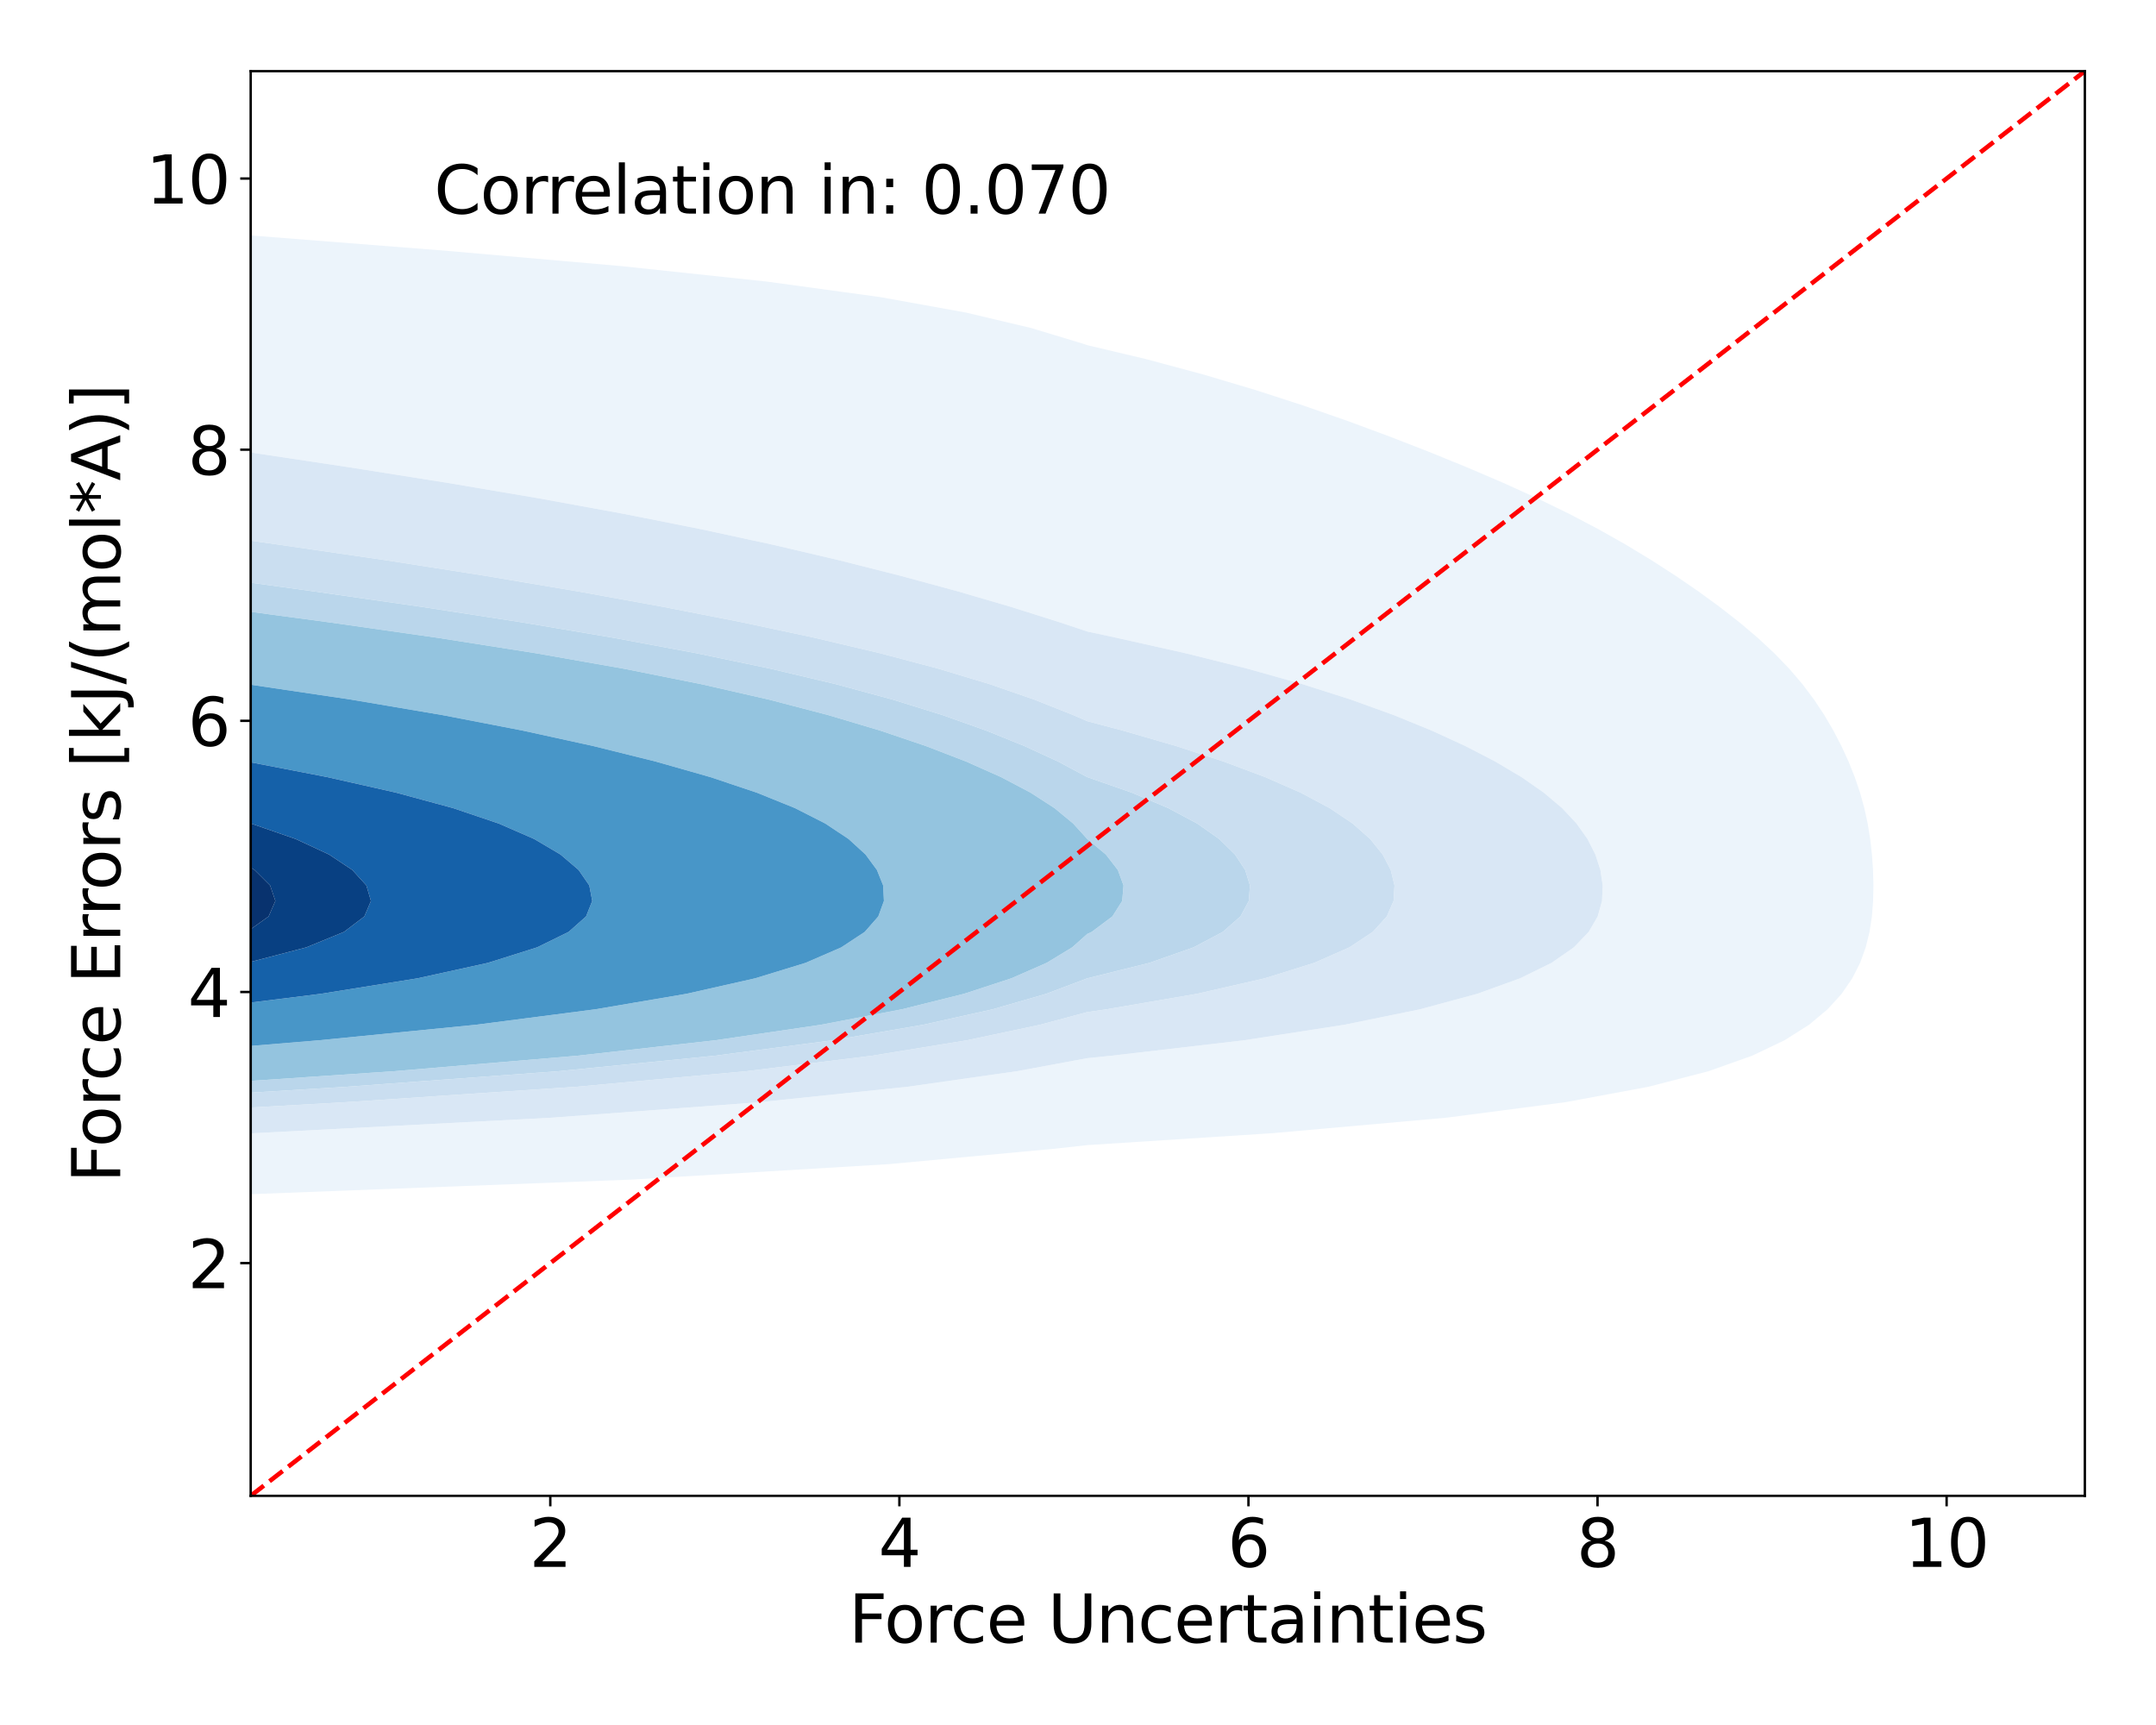 <?xml version="1.0" encoding="utf-8" standalone="no"?>
<!DOCTYPE svg PUBLIC "-//W3C//DTD SVG 1.1//EN"
  "http://www.w3.org/Graphics/SVG/1.1/DTD/svg11.dtd">
<svg xmlns:xlink="http://www.w3.org/1999/xlink" width="720pt" height="576pt" viewBox="0 0 720 576" xmlns="http://www.w3.org/2000/svg" version="1.1">
 <defs>
  <style type="text/css">*{stroke-linejoin: round; stroke-linecap: butt}</style>
 </defs>
 <g id="figure_1">
  <g id="patch_1">
   <path d="M 0 576 
L 720 576 
L 720 0 
L 0 0 
z
" style="fill: #ffffff"/>
  </g>
  <g id="axes_1">
   <g id="patch_2">
    <path d="M 83.72 499.48 
L 696.24 499.48 
L 696.24 23.76 
L 83.72 23.76 
z
" style="fill: #ffffff"/>
   </g>
   <g id="QuadContourSet_1">
    <path d="M 82.478 398.806 
L 210.702 393.892 
L 296.832 388.722 
L 352.412 383.552 
L 363.08 382.369 
L 424.994 378.382 
L 483.063 373.212 
L 522.751 368.042 
L 550.566 362.872 
L 570.508 357.702 
L 585.095 352.531 
L 595.944 347.361 
L 604.115 342.191 
L 610.313 337.021 
L 615.018 331.851 
L 618.563 326.681 
L 621.184 321.511 
L 623.061 316.341 
L 624.335 311.171 
L 625.125 306.001 
L 625.532 300.831 
L 625.638 295.661 
L 625.499 290.491 
L 625.139 285.321 
L 624.552 280.151 
L 623.712 274.981 
L 622.587 269.811 
L 621.153 264.641 
L 619.4 259.471 
L 617.331 254.301 
L 614.956 249.131 
L 612.269 243.96 
L 609.24 238.79 
L 605.817 233.62 
L 601.928 228.45 
L 597.511 223.28 
L 592.523 218.11 
L 586.958 212.94 
L 580.841 207.77 
L 574.215 202.6 
L 567.12 197.43 
L 559.574 192.26 
L 551.563 187.09 
L 543.028 181.92 
L 533.884 176.75 
L 524.033 171.58 
L 513.414 166.41 
L 502.032 161.24 
L 489.954 156.07 
L 477.266 150.9 
L 463.984 145.73 
L 450.016 140.56 
L 435.172 135.39 
L 419.217 130.219 
L 401.858 125.049 
L 382.615 119.879 
L 363.08 115.254 
L 361.476 114.709 
L 344.374 109.539 
L 322.582 104.369 
L 293.927 99.199 
L 256.123 94.029 
L 207.525 88.859 
L 148.423 83.689 
L 82.478 78.519 
L 31.704 83.689 
L -14.257 88.859 
L -53.059 94.029 
L -84.406 99.199 
L -109.162 104.369 
L -128.622 109.539 
L -144.107 114.709 
L -156.77 119.879 
L -167.517 125.049 
L -176.996 130.219 
L -185.634 135.39 
L -193.698 140.56 
L -198.124 143.455 
L -207.143 145.73 
L -227.609 150.9 
L -247.247 156.07 
L -265.993 161.24 
L -283.7 166.41 
L -300.239 171.58 
L -315.567 176.75 
L -329.732 181.92 
L -342.839 187.09 
L -355.004 192.26 
L -366.317 197.43 
L -376.833 202.6 
L -386.575 207.77 
L -395.536 212.94 
L -403.695 218.11 
L -411.033 223.28 
L -417.555 228.45 
L -423.303 233.62 
L -428.352 238.79 
L -432.799 243.96 
L -436.736 249.131 
L -440.231 254.301 
L -443.319 259.471 
L -446.013 264.641 
L -448.31 269.811 
L -450.217 274.981 
L -451.751 280.151 
L -452.949 285.321 
L -453.85 290.491 
L -454.483 295.661 
L -454.854 300.831 
L -454.932 306.001 
L -454.65 311.171 
L -453.915 316.341 
L -452.608 321.511 
L -450.591 326.681 
L -447.696 331.851 
L -443.712 337.021 
L -438.353 342.191 
L -431.218 347.361 
L -421.725 352.531 
L -409.012 357.702 
L -391.777 362.872 
L -368.019 368.042 
L -334.601 373.212 
L -286.502 378.382 
L -215.494 383.552 
L -198.124 384.644 
L -150.357 388.722 
L -58.626 393.892 
z
M 79.794 378.382 
L -24.374 373.212 
L -95.216 368.042 
L -144.501 362.872 
L -179.47 357.702 
L -198.124 354.07 
L -211.955 352.531 
L -251.381 347.361 
L -281.081 342.191 
L -303.457 337.021 
L -320.163 331.851 
L -332.373 326.681 
L -340.956 321.511 
L -346.592 316.341 
L -349.849 311.171 
L -351.208 306.001 
L -351.064 300.831 
L -349.696 295.661 
L -347.238 290.491 
L -343.68 285.321 
L -338.9 280.151 
L -332.731 274.981 
L -325.024 269.811 
L -315.691 264.641 
L -304.712 259.471 
L -292.09 254.301 
L -277.791 249.131 
L -261.668 243.96 
L -243.445 238.79 
L -222.742 233.62 
L -199.161 228.45 
L -198.124 228.232 
L -188.283 223.28 
L -176.873 218.11 
L -164.291 212.94 
L -150.575 207.77 
L -135.775 202.6 
L -119.925 197.43 
L -103.021 192.26 
L -85.002 187.09 
L -65.742 181.92 
L -45.067 176.75 
L -22.798 171.58 
L 1.173 166.41 
L 26.82 161.24 
L 53.985 156.07 
L 82.478 150.9 
L 116.887 156.07 
L 149.485 161.24 
L 180.026 166.41 
L 208.315 171.58 
L 234.332 176.75 
L 258.237 181.92 
L 280.285 187.09 
L 300.73 192.26 
L 319.756 197.43 
L 337.452 202.6 
L 353.814 207.77 
L 363.08 210.86 
L 372.762 212.94 
L 395.859 218.11 
L 416.591 223.28 
L 434.981 228.45 
L 451.194 233.62 
L 465.488 238.79 
L 478.149 243.96 
L 489.403 249.131 
L 499.374 254.301 
L 508.087 259.471 
L 515.515 264.641 
L 521.638 269.811 
L 526.486 274.981 
L 530.155 280.151 
L 532.773 285.321 
L 534.452 290.491 
L 535.224 295.661 
L 534.999 300.831 
L 533.555 306.001 
L 530.558 311.171 
L 525.585 316.341 
L 518.137 321.511 
L 507.623 326.681 
L 493.302 331.851 
L 474.189 337.021 
L 448.915 342.191 
L 415.507 347.361 
L 371.056 352.531 
L 363.08 353.343 
L 339.551 357.702 
L 303.216 362.872 
L 253.63 368.042 
L 184.345 373.212 
L 85.009 378.382 
L 82.478 378.502 
z
" clip-path="url(#p0cbed01183)" style="fill: #ecf4fb"/>
    <path d="M 82.478 378.502 
L 85.009 378.382 
L 184.345 373.212 
L 253.63 368.042 
L 303.216 362.872 
L 339.551 357.702 
L 363.08 353.343 
L 371.056 352.531 
L 415.507 347.361 
L 448.915 342.191 
L 474.189 337.021 
L 493.302 331.851 
L 507.623 326.681 
L 518.137 321.511 
L 525.585 316.341 
L 530.558 311.171 
L 533.555 306.001 
L 534.999 300.831 
L 535.224 295.661 
L 534.452 290.491 
L 532.773 285.321 
L 530.155 280.151 
L 526.486 274.981 
L 521.638 269.811 
L 515.515 264.641 
L 508.087 259.471 
L 499.374 254.301 
L 489.403 249.131 
L 478.149 243.96 
L 465.488 238.79 
L 451.194 233.62 
L 434.981 228.45 
L 416.591 223.28 
L 395.859 218.11 
L 372.762 212.94 
L 363.08 210.86 
L 353.814 207.77 
L 337.452 202.6 
L 319.756 197.43 
L 300.73 192.26 
L 280.285 187.09 
L 258.237 181.92 
L 234.332 176.75 
L 208.315 171.58 
L 180.026 166.41 
L 149.485 161.24 
L 116.887 156.07 
L 82.478 150.9 
L 53.985 156.07 
L 26.82 161.24 
L 1.173 166.41 
L -22.798 171.58 
L -45.067 176.75 
L -65.742 181.92 
L -85.002 187.09 
L -103.021 192.26 
L -119.925 197.43 
L -135.775 202.6 
L -150.575 207.77 
L -164.291 212.94 
L -176.873 218.11 
L -188.283 223.28 
L -198.124 228.232 
L -199.161 228.45 
L -222.742 233.62 
L -243.445 238.79 
L -261.668 243.96 
L -277.791 249.131 
L -292.09 254.301 
L -304.712 259.471 
L -315.691 264.641 
L -325.024 269.811 
L -332.731 274.981 
L -338.9 280.151 
L -343.68 285.321 
L -347.238 290.491 
L -349.696 295.661 
L -351.064 300.831 
L -351.208 306.001 
L -349.849 311.171 
L -346.592 316.341 
L -340.956 321.511 
L -332.373 326.681 
L -320.163 331.851 
L -303.457 337.021 
L -281.081 342.191 
L -251.381 347.361 
L -211.955 352.531 
L -198.124 354.07 
L -179.47 357.702 
L -144.501 362.872 
L -95.216 368.042 
L -24.374 373.212 
L 79.794 378.382 
z
M 48.388 368.042 
L -30.838 362.872 
L -87.32 357.702 
L -128.282 352.531 
L -158.358 347.361 
L -180.581 342.191 
L -196.974 337.021 
L -198.124 336.57 
L -222.092 331.851 
L -241.465 326.681 
L -255.097 321.511 
L -264.063 316.341 
L -269.258 311.171 
L -271.446 306.001 
L -271.251 300.831 
L -269.115 295.661 
L -265.255 290.491 
L -259.654 285.321 
L -252.12 280.151 
L -242.387 274.981 
L -230.218 269.811 
L -215.475 264.641 
L -198.124 259.471 
L -198.124 259.471 
L -190.231 254.301 
L -181.379 249.131 
L -171.495 243.96 
L -160.433 238.79 
L -147.988 233.62 
L -133.944 228.45 
L -118.123 223.28 
L -100.426 218.11 
L -80.846 212.94 
L -59.449 207.77 
L -36.326 202.6 
L -11.545 197.43 
L 14.896 192.26 
L 43.093 187.09 
L 73.251 181.92 
L 82.478 180.361 
L 93.419 181.92 
L 128.995 187.09 
L 161.993 192.26 
L 192.701 197.43 
L 221.271 202.6 
L 247.719 207.77 
L 271.96 212.94 
L 293.875 218.11 
L 313.383 223.28 
L 330.519 228.45 
L 345.452 233.62 
L 358.455 238.79 
L 363.08 240.8 
L 375.013 243.96 
L 392.854 249.131 
L 408.666 254.301 
L 422.49 259.471 
L 434.281 264.641 
L 444.009 269.811 
L 451.721 274.981 
L 457.565 280.151 
L 461.745 285.321 
L 464.438 290.491 
L 465.696 295.661 
L 465.38 300.831 
L 463.14 306.001 
L 458.445 311.171 
L 450.627 316.341 
L 438.896 321.511 
L 422.313 326.681 
L 399.704 331.851 
L 369.512 337.021 
L 363.08 337.95 
L 347.291 342.191 
L 322.911 347.361 
L 291.12 352.531 
L 249.117 357.702 
L 192.679 362.872 
L 115.313 368.042 
L 82.478 369.891 
z
" clip-path="url(#p0cbed01183)" style="fill: #d9e7f5"/>
    <path d="M 82.478 369.891 
L 115.313 368.042 
L 192.679 362.872 
L 249.117 357.702 
L 291.12 352.531 
L 322.911 347.361 
L 347.291 342.191 
L 363.08 337.95 
L 369.512 337.021 
L 399.704 331.851 
L 422.313 326.681 
L 438.896 321.511 
L 450.627 316.341 
L 458.445 311.171 
L 463.14 306.001 
L 465.38 300.831 
L 465.696 295.661 
L 464.438 290.491 
L 461.745 285.321 
L 457.565 280.151 
L 451.721 274.981 
L 444.009 269.811 
L 434.281 264.641 
L 422.49 259.471 
L 408.666 254.301 
L 392.854 249.131 
L 375.013 243.96 
L 363.08 240.8 
L 358.455 238.79 
L 345.452 233.62 
L 330.519 228.45 
L 313.383 223.28 
L 293.875 218.11 
L 271.96 212.94 
L 247.719 207.77 
L 221.271 202.6 
L 192.701 197.43 
L 161.993 192.26 
L 128.995 187.09 
L 93.419 181.92 
L 82.478 180.361 
L 73.251 181.92 
L 43.093 187.09 
L 14.896 192.26 
L -11.545 197.43 
L -36.326 202.6 
L -59.449 207.77 
L -80.846 212.94 
L -100.426 218.11 
L -118.123 223.28 
L -133.944 228.45 
L -147.988 233.62 
L -160.433 238.79 
L -171.495 243.96 
L -181.379 249.131 
L -190.231 254.301 
L -198.124 259.471 
L -198.124 259.471 
L -215.475 264.641 
L -230.218 269.811 
L -242.387 274.981 
L -252.12 280.151 
L -259.654 285.321 
L -265.255 290.491 
L -269.115 295.661 
L -271.251 300.831 
L -271.446 306.001 
L -269.258 311.171 
L -264.063 316.341 
L -255.097 321.511 
L -241.465 326.681 
L -222.092 331.851 
L -198.124 336.57 
L -196.974 337.021 
L -180.581 342.191 
L -158.358 347.361 
L -128.282 352.531 
L -87.32 357.702 
L -30.838 362.872 
L 48.388 368.042 
z
M 48.08 362.872 
L -23.34 357.702 
L -75.241 352.531 
L -113.455 347.361 
L -141.797 342.191 
L -162.814 337.021 
L -178.246 331.851 
L -189.325 326.681 
L -196.963 321.511 
L -198.124 320.337 
L -206.761 316.341 
L -213.303 311.171 
L -216.066 306.001 
L -215.835 300.831 
L -213.167 295.661 
L -208.333 290.491 
L -201.313 285.321 
L -198.124 283.538 
L -195.561 280.151 
L -190.62 274.981 
L -184.518 269.811 
L -177.204 264.641 
L -168.674 259.471 
L -158.94 254.301 
L -147.991 249.131 
L -135.743 243.96 
L -122.019 238.79 
L -106.566 233.62 
L -89.106 228.45 
L -69.409 223.28 
L -47.347 218.11 
L -22.909 212.94 
L 3.821 207.77 
L 32.722 202.6 
L 63.705 197.43 
L 82.478 194.388 
L 104.486 197.43 
L 140.605 202.6 
L 174.055 207.77 
L 204.743 212.94 
L 232.527 218.11 
L 257.311 223.28 
L 279.13 228.45 
L 298.187 233.62 
L 314.812 238.79 
L 329.371 243.96 
L 342.168 249.131 
L 353.382 254.301 
L 363.068 259.471 
L 363.08 259.478 
L 377.879 264.641 
L 390.109 269.811 
L 399.81 274.981 
L 407.164 280.151 
L 412.429 285.321 
L 415.826 290.491 
L 417.422 295.661 
L 417.042 300.831 
L 414.249 306.001 
L 408.375 311.171 
L 398.582 316.341 
L 383.877 321.511 
L 363.08 326.681 
L 363.08 326.681 
L 349.375 331.851 
L 331.473 337.021 
L 308.249 342.191 
L 278.084 347.361 
L 238.613 352.531 
L 186.327 357.702 
L 115.931 362.872 
L 82.478 364.931 
z
" clip-path="url(#p0cbed01183)" style="fill: #cadef0"/>
    <path d="M 82.478 364.931 
L 115.931 362.872 
L 186.327 357.702 
L 238.613 352.531 
L 278.084 347.361 
L 308.249 342.191 
L 331.473 337.021 
L 349.375 331.851 
L 363.08 326.681 
L 363.08 326.681 
L 383.877 321.511 
L 398.582 316.341 
L 408.375 311.171 
L 414.249 306.001 
L 417.042 300.831 
L 417.422 295.661 
L 415.826 290.491 
L 412.429 285.321 
L 407.164 280.151 
L 399.81 274.981 
L 390.109 269.811 
L 377.879 264.641 
L 363.08 259.478 
L 363.068 259.471 
L 353.382 254.301 
L 342.168 249.131 
L 329.371 243.96 
L 314.812 238.79 
L 298.187 233.62 
L 279.13 228.45 
L 257.311 223.28 
L 232.527 218.11 
L 204.743 212.94 
L 174.055 207.77 
L 140.605 202.6 
L 104.486 197.43 
L 82.478 194.388 
L 63.705 197.43 
L 32.722 202.6 
L 3.821 207.77 
L -22.909 212.94 
L -47.347 218.11 
L -69.409 223.28 
L -89.106 228.45 
L -106.566 233.62 
L -122.019 238.79 
L -135.743 243.96 
L -147.991 249.131 
L -158.94 254.301 
L -168.674 259.471 
L -177.204 264.641 
L -184.518 269.811 
L -190.62 274.981 
L -195.561 280.151 
L -198.124 283.538 
L -201.313 285.321 
L -208.333 290.491 
L -213.167 295.661 
L -215.835 300.831 
L -216.066 306.001 
L -213.303 311.171 
L -206.761 316.341 
L -198.124 320.337 
L -196.963 321.511 
L -189.325 326.681 
L -178.246 331.851 
L -162.814 337.021 
L -141.797 342.191 
L -113.455 347.361 
L -75.241 352.531 
L -23.34 357.702 
L 48.08 362.872 
z
M 32.623 357.702 
L -28.848 352.531 
L -74.18 347.361 
L -107.874 342.191 
L -132.935 337.021 
L -151.414 331.851 
L -164.761 326.681 
L -174.046 321.511 
L -180.103 316.341 
L -183.613 311.171 
L -185.143 306.001 
L -185.143 300.831 
L -183.931 295.661 
L -181.671 290.491 
L -178.383 285.321 
L -173.978 280.151 
L -168.321 274.981 
L -161.293 269.811 
L -152.828 264.641 
L -142.914 259.471 
L -131.57 254.301 
L -118.786 249.131 
L -104.471 243.96 
L -88.42 238.79 
L -70.334 233.62 
L -49.887 228.45 
L -26.801 223.28 
L -0.92 218.11 
L 27.768 212.94 
L 59.163 207.77 
L 82.478 204.125 
L 109.623 207.77 
L 145.95 212.94 
L 178.868 218.11 
L 208.265 223.28 
L 234.181 228.45 
L 256.845 233.62 
L 276.639 238.79 
L 293.99 243.96 
L 309.261 249.131 
L 322.669 254.301 
L 334.288 259.471 
L 344.107 264.641 
L 352.119 269.811 
L 358.393 274.981 
L 363.08 280.151 
L 363.08 280.151 
L 369.294 285.321 
L 373.307 290.491 
L 375.198 295.661 
L 374.762 300.831 
L 371.485 306.001 
L 364.581 311.171 
L 363.08 311.867 
L 358.05 316.341 
L 349.532 321.511 
L 337.721 326.681 
L 321.908 331.851 
L 301.143 337.021 
L 274.1 342.191 
L 238.874 347.361 
L 192.685 352.531 
L 131.405 357.702 
L 82.478 361.009 
z
" clip-path="url(#p0cbed01183)" style="fill: #bad6eb"/>
    <path d="M 82.478 361.009 
L 131.405 357.702 
L 192.685 352.531 
L 238.874 347.361 
L 274.1 342.191 
L 301.143 337.021 
L 321.908 331.851 
L 337.721 326.681 
L 349.532 321.511 
L 358.05 316.341 
L 363.08 311.867 
L 364.581 311.171 
L 371.485 306.001 
L 374.762 300.831 
L 375.198 295.661 
L 373.307 290.491 
L 369.294 285.321 
L 363.08 280.151 
L 363.08 280.151 
L 358.393 274.981 
L 352.119 269.811 
L 344.107 264.641 
L 334.288 259.471 
L 322.669 254.301 
L 309.261 249.131 
L 293.99 243.96 
L 276.639 238.79 
L 256.845 233.62 
L 234.181 228.45 
L 208.265 223.28 
L 178.868 218.11 
L 145.95 212.94 
L 109.623 207.77 
L 82.478 204.125 
L 59.163 207.77 
L 27.768 212.94 
L -0.92 218.11 
L -26.801 223.28 
L -49.887 228.45 
L -70.334 233.62 
L -88.42 238.79 
L -104.471 243.96 
L -118.786 249.131 
L -131.57 254.301 
L -142.914 259.471 
L -152.828 264.641 
L -161.293 269.811 
L -168.321 274.981 
L -173.978 280.151 
L -178.383 285.321 
L -181.671 290.491 
L -183.931 295.661 
L -185.143 300.831 
L -185.143 306.001 
L -183.613 311.171 
L -180.103 316.341 
L -174.046 321.511 
L -164.761 326.681 
L -151.414 331.851 
L -132.935 337.021 
L -107.874 342.191 
L -74.18 347.361 
L -28.848 352.531 
L 32.623 357.702 
z
M 58.374 347.361 
L 6.616 342.191 
L -32.093 337.021 
L -60.857 331.851 
L -81.86 326.681 
L -96.7 321.511 
L -106.617 316.341 
L -112.621 311.171 
L -115.554 306.001 
L -116.104 300.831 
L -114.767 295.661 
L -111.82 290.491 
L -107.317 285.321 
L -101.134 280.151 
L -93.064 274.981 
L -82.911 269.811 
L -70.556 264.641 
L -55.975 259.471 
L -39.196 254.301 
L -20.221 249.131 
L 1.072 243.96 
L 24.979 238.79 
L 51.946 233.62 
L 82.478 228.45 
L 117.316 233.62 
L 147.804 238.79 
L 174.58 243.96 
L 198.199 249.131 
L 219.014 254.301 
L 237.159 259.471 
L 252.631 264.641 
L 265.418 269.811 
L 275.599 274.981 
L 283.377 280.151 
L 289.037 285.321 
L 292.843 290.491 
L 294.921 295.661 
L 295.185 300.831 
L 293.309 306.001 
L 288.775 311.171 
L 280.929 316.341 
L 269.011 321.511 
L 252.136 326.681 
L 229.207 331.851 
L 198.778 337.021 
L 158.845 342.191 
L 106.541 347.361 
L 82.478 349.358 
z
" clip-path="url(#p0cbed01183)" style="fill: #94c4df"/>
    <path d="M 82.478 349.358 
L 106.541 347.361 
L 158.845 342.191 
L 198.778 337.021 
L 229.207 331.851 
L 252.136 326.681 
L 269.011 321.511 
L 280.929 316.341 
L 288.775 311.171 
L 293.309 306.001 
L 295.185 300.831 
L 294.921 295.661 
L 292.843 290.491 
L 289.037 285.321 
L 283.377 280.151 
L 275.599 274.981 
L 265.418 269.811 
L 252.631 264.641 
L 237.159 259.471 
L 219.014 254.301 
L 198.199 249.131 
L 174.58 243.96 
L 147.804 238.79 
L 117.316 233.62 
L 82.478 228.45 
L 51.946 233.62 
L 24.979 238.79 
L 1.072 243.96 
L -20.221 249.131 
L -39.196 254.301 
L -55.975 259.471 
L -70.556 264.641 
L -82.911 269.811 
L -93.064 274.981 
L -101.134 280.151 
L -107.317 285.321 
L -111.82 290.491 
L -114.767 295.661 
L -116.104 300.831 
L -115.554 306.001 
L -112.621 311.171 
L -106.617 316.341 
L -96.7 321.511 
L -81.86 326.681 
L -60.857 331.851 
L -32.093 337.021 
L 6.616 342.191 
L 58.374 347.361 
z
M 58.424 331.851 
L 27.339 326.681 
L 5.181 321.511 
L -9.822 316.341 
L -19.11 311.171 
L -23.893 306.001 
L -25.165 300.831 
L -23.664 295.661 
L -19.813 290.491 
L -13.708 285.321 
L -5.183 280.151 
L 6.065 274.981 
L 20.335 269.811 
L 37.813 264.641 
L 58.542 259.471 
L 82.478 254.301 
L 109.219 259.471 
L 132.14 264.641 
L 151.216 269.811 
L 166.543 274.981 
L 178.393 280.151 
L 187.16 285.321 
L 193.227 290.491 
L 196.798 295.661 
L 197.778 300.831 
L 195.723 306.001 
L 189.897 311.171 
L 179.344 316.341 
L 162.948 321.511 
L 139.402 326.681 
L 107.101 331.851 
L 82.478 334.926 
z
" clip-path="url(#p0cbed01183)" style="fill: #4896c8"/>
    <path d="M 82.478 334.926 
L 107.101 331.851 
L 139.402 326.681 
L 162.948 321.511 
L 179.344 316.341 
L 189.897 311.171 
L 195.723 306.001 
L 197.778 300.831 
L 196.798 295.661 
L 193.227 290.491 
L 187.16 285.321 
L 178.393 280.151 
L 166.543 274.981 
L 151.216 269.811 
L 132.14 264.641 
L 109.219 259.471 
L 82.478 254.301 
L 58.542 259.471 
L 37.813 264.641 
L 20.335 269.811 
L 6.065 274.981 
L -5.183 280.151 
L -13.708 285.321 
L -19.813 290.491 
L -23.664 295.661 
L -25.165 300.831 
L -23.893 306.001 
L -19.11 311.171 
L -9.822 316.341 
L 5.181 321.511 
L 27.339 326.681 
L 58.424 331.851 
z
M 63.617 316.341 
L 51.837 311.171 
L 45.651 306.001 
L 43.83 300.831 
L 45.456 295.661 
L 49.994 290.491 
L 57.313 285.321 
L 67.615 280.151 
L 81.275 274.981 
L 82.478 274.609 
L 83.801 274.981 
L 98.741 280.151 
L 109.865 285.321 
L 117.648 290.491 
L 122.352 295.661 
L 123.875 300.831 
L 121.685 306.001 
L 114.877 311.171 
L 102.272 316.341 
L 82.478 321.511 
z
" clip-path="url(#p0cbed01183)" style="fill: #1561a9"/>
    <path d="M 82.478 321.511 
L 102.272 316.341 
L 114.877 311.171 
L 121.685 306.001 
L 123.875 300.831 
L 122.352 295.661 
L 117.648 290.491 
L 109.865 285.321 
L 98.741 280.151 
L 83.801 274.981 
L 82.478 274.609 
L 81.275 274.981 
L 67.615 280.151 
L 57.313 285.321 
L 49.994 290.491 
L 45.456 295.661 
L 43.83 300.831 
L 45.651 306.001 
L 51.837 311.171 
L 63.617 316.341 
z
M 75.686 306.001 
L 73.628 300.831 
L 75.308 295.661 
L 80.142 290.491 
L 82.478 288.933 
L 85.007 290.491 
L 90.2 295.661 
L 91.958 300.831 
L 89.709 306.001 
L 82.478 311.171 
z
" clip-path="url(#p0cbed01183)" style="fill: #084082"/>
    <path d="M 82.478 311.171 
L 89.709 306.001 
L 91.958 300.831 
L 90.2 295.661 
L 85.007 290.491 
L 82.478 288.933 
L 80.142 290.491 
L 75.308 295.661 
L 73.628 300.831 
L 75.686 306.001 
z
" clip-path="url(#p0cbed01183)" style="fill: #08326e"/>
   </g>
   <g id="matplotlib.axis_1">
    <g id="xtick_1">
     <g id="line2d_1">
      <defs>
       <path id="md9689fc9ed" d="M 0 0 
L 0 3.5 
" style="stroke: #000000; stroke-width: 0.8"/>
      </defs>
      <g>
       <use xlink:href="#md9689fc9ed" x="183.773" y="499.48" style="stroke: #000000; stroke-width: 0.8"/>
      </g>
     </g>
     <g id="text_1">
      <!-- 2 -->
      <g transform="translate(176.774 523.197) scale(0.22 -0.22)">
       <defs>
        <path id="DejaVuSans-32" d="M 1228 531 
L 3431 531 
L 3431 0 
L 469 0 
L 469 531 
Q 828 903 1448 1529 
Q 2069 2156 2228 2338 
Q 2531 2678 2651 2914 
Q 2772 3150 2772 3378 
Q 2772 3750 2511 3984 
Q 2250 4219 1831 4219 
Q 1534 4219 1204 4116 
Q 875 4013 500 3803 
L 500 4441 
Q 881 4594 1212 4672 
Q 1544 4750 1819 4750 
Q 2544 4750 2975 4387 
Q 3406 4025 3406 3419 
Q 3406 3131 3298 2873 
Q 3191 2616 2906 2266 
Q 2828 2175 2409 1742 
Q 1991 1309 1228 531 
z
" transform="scale(0.016)"/>
       </defs>
       <use xlink:href="#DejaVuSans-32"/>
      </g>
     </g>
    </g>
    <g id="xtick_2">
     <g id="line2d_2">
      <g>
       <use xlink:href="#md9689fc9ed" x="300.348" y="499.48" style="stroke: #000000; stroke-width: 0.8"/>
      </g>
     </g>
     <g id="text_2">
      <!-- 4 -->
      <g transform="translate(293.35 523.197) scale(0.22 -0.22)">
       <defs>
        <path id="DejaVuSans-34" d="M 2419 4116 
L 825 1625 
L 2419 1625 
L 2419 4116 
z
M 2253 4666 
L 3047 4666 
L 3047 1625 
L 3713 1625 
L 3713 1100 
L 3047 1100 
L 3047 0 
L 2419 0 
L 2419 1100 
L 313 1100 
L 313 1709 
L 2253 4666 
z
" transform="scale(0.016)"/>
       </defs>
       <use xlink:href="#DejaVuSans-34"/>
      </g>
     </g>
    </g>
    <g id="xtick_3">
     <g id="line2d_3">
      <g>
       <use xlink:href="#md9689fc9ed" x="416.924" y="499.48" style="stroke: #000000; stroke-width: 0.8"/>
      </g>
     </g>
     <g id="text_3">
      <!-- 6 -->
      <g transform="translate(409.925 523.197) scale(0.22 -0.22)">
       <defs>
        <path id="DejaVuSans-36" d="M 2113 2584 
Q 1688 2584 1439 2293 
Q 1191 2003 1191 1497 
Q 1191 994 1439 701 
Q 1688 409 2113 409 
Q 2538 409 2786 701 
Q 3034 994 3034 1497 
Q 3034 2003 2786 2293 
Q 2538 2584 2113 2584 
z
M 3366 4563 
L 3366 3988 
Q 3128 4100 2886 4159 
Q 2644 4219 2406 4219 
Q 1781 4219 1451 3797 
Q 1122 3375 1075 2522 
Q 1259 2794 1537 2939 
Q 1816 3084 2150 3084 
Q 2853 3084 3261 2657 
Q 3669 2231 3669 1497 
Q 3669 778 3244 343 
Q 2819 -91 2113 -91 
Q 1303 -91 875 529 
Q 447 1150 447 2328 
Q 447 3434 972 4092 
Q 1497 4750 2381 4750 
Q 2619 4750 2861 4703 
Q 3103 4656 3366 4563 
z
" transform="scale(0.016)"/>
       </defs>
       <use xlink:href="#DejaVuSans-36"/>
      </g>
     </g>
    </g>
    <g id="xtick_4">
     <g id="line2d_4">
      <g>
       <use xlink:href="#md9689fc9ed" x="533.499" y="499.48" style="stroke: #000000; stroke-width: 0.8"/>
      </g>
     </g>
     <g id="text_4">
      <!-- 8 -->
      <g transform="translate(526.5 523.197) scale(0.22 -0.22)">
       <defs>
        <path id="DejaVuSans-38" d="M 2034 2216 
Q 1584 2216 1326 1975 
Q 1069 1734 1069 1313 
Q 1069 891 1326 650 
Q 1584 409 2034 409 
Q 2484 409 2743 651 
Q 3003 894 3003 1313 
Q 3003 1734 2745 1975 
Q 2488 2216 2034 2216 
z
M 1403 2484 
Q 997 2584 770 2862 
Q 544 3141 544 3541 
Q 544 4100 942 4425 
Q 1341 4750 2034 4750 
Q 2731 4750 3128 4425 
Q 3525 4100 3525 3541 
Q 3525 3141 3298 2862 
Q 3072 2584 2669 2484 
Q 3125 2378 3379 2068 
Q 3634 1759 3634 1313 
Q 3634 634 3220 271 
Q 2806 -91 2034 -91 
Q 1263 -91 848 271 
Q 434 634 434 1313 
Q 434 1759 690 2068 
Q 947 2378 1403 2484 
z
M 1172 3481 
Q 1172 3119 1398 2916 
Q 1625 2713 2034 2713 
Q 2441 2713 2670 2916 
Q 2900 3119 2900 3481 
Q 2900 3844 2670 4047 
Q 2441 4250 2034 4250 
Q 1625 4250 1398 4047 
Q 1172 3844 1172 3481 
z
" transform="scale(0.016)"/>
       </defs>
       <use xlink:href="#DejaVuSans-38"/>
      </g>
     </g>
    </g>
    <g id="xtick_5">
     <g id="line2d_5">
      <g>
       <use xlink:href="#md9689fc9ed" x="650.074" y="499.48" style="stroke: #000000; stroke-width: 0.8"/>
      </g>
     </g>
     <g id="text_5">
      <!-- 10 -->
      <g transform="translate(636.077 523.197) scale(0.22 -0.22)">
       <defs>
        <path id="DejaVuSans-31" d="M 794 531 
L 1825 531 
L 1825 4091 
L 703 3866 
L 703 4441 
L 1819 4666 
L 2450 4666 
L 2450 531 
L 3481 531 
L 3481 0 
L 794 0 
L 794 531 
z
" transform="scale(0.016)"/>
        <path id="DejaVuSans-30" d="M 2034 4250 
Q 1547 4250 1301 3770 
Q 1056 3291 1056 2328 
Q 1056 1369 1301 889 
Q 1547 409 2034 409 
Q 2525 409 2770 889 
Q 3016 1369 3016 2328 
Q 3016 3291 2770 3770 
Q 2525 4250 2034 4250 
z
M 2034 4750 
Q 2819 4750 3233 4129 
Q 3647 3509 3647 2328 
Q 3647 1150 3233 529 
Q 2819 -91 2034 -91 
Q 1250 -91 836 529 
Q 422 1150 422 2328 
Q 422 3509 836 4129 
Q 1250 4750 2034 4750 
z
" transform="scale(0.016)"/>
       </defs>
       <use xlink:href="#DejaVuSans-31"/>
       <use xlink:href="#DejaVuSans-30" x="63.623"/>
      </g>
     </g>
    </g>
    <g id="text_6">
     <!-- Force Uncertainties -->
     <g transform="translate(283.426 548.488) scale(0.22 -0.22)">
      <defs>
       <path id="DejaVuSans-46" d="M 628 4666 
L 3309 4666 
L 3309 4134 
L 1259 4134 
L 1259 2759 
L 3109 2759 
L 3109 2228 
L 1259 2228 
L 1259 0 
L 628 0 
L 628 4666 
z
" transform="scale(0.016)"/>
       <path id="DejaVuSans-6f" d="M 1959 3097 
Q 1497 3097 1228 2736 
Q 959 2375 959 1747 
Q 959 1119 1226 758 
Q 1494 397 1959 397 
Q 2419 397 2687 759 
Q 2956 1122 2956 1747 
Q 2956 2369 2687 2733 
Q 2419 3097 1959 3097 
z
M 1959 3584 
Q 2709 3584 3137 3096 
Q 3566 2609 3566 1747 
Q 3566 888 3137 398 
Q 2709 -91 1959 -91 
Q 1206 -91 779 398 
Q 353 888 353 1747 
Q 353 2609 779 3096 
Q 1206 3584 1959 3584 
z
" transform="scale(0.016)"/>
       <path id="DejaVuSans-72" d="M 2631 2963 
Q 2534 3019 2420 3045 
Q 2306 3072 2169 3072 
Q 1681 3072 1420 2755 
Q 1159 2438 1159 1844 
L 1159 0 
L 581 0 
L 581 3500 
L 1159 3500 
L 1159 2956 
Q 1341 3275 1631 3429 
Q 1922 3584 2338 3584 
Q 2397 3584 2469 3576 
Q 2541 3569 2628 3553 
L 2631 2963 
z
" transform="scale(0.016)"/>
       <path id="DejaVuSans-63" d="M 3122 3366 
L 3122 2828 
Q 2878 2963 2633 3030 
Q 2388 3097 2138 3097 
Q 1578 3097 1268 2742 
Q 959 2388 959 1747 
Q 959 1106 1268 751 
Q 1578 397 2138 397 
Q 2388 397 2633 464 
Q 2878 531 3122 666 
L 3122 134 
Q 2881 22 2623 -34 
Q 2366 -91 2075 -91 
Q 1284 -91 818 406 
Q 353 903 353 1747 
Q 353 2603 823 3093 
Q 1294 3584 2113 3584 
Q 2378 3584 2631 3529 
Q 2884 3475 3122 3366 
z
" transform="scale(0.016)"/>
       <path id="DejaVuSans-65" d="M 3597 1894 
L 3597 1613 
L 953 1613 
Q 991 1019 1311 708 
Q 1631 397 2203 397 
Q 2534 397 2845 478 
Q 3156 559 3463 722 
L 3463 178 
Q 3153 47 2828 -22 
Q 2503 -91 2169 -91 
Q 1331 -91 842 396 
Q 353 884 353 1716 
Q 353 2575 817 3079 
Q 1281 3584 2069 3584 
Q 2775 3584 3186 3129 
Q 3597 2675 3597 1894 
z
M 3022 2063 
Q 3016 2534 2758 2815 
Q 2500 3097 2075 3097 
Q 1594 3097 1305 2825 
Q 1016 2553 972 2059 
L 3022 2063 
z
" transform="scale(0.016)"/>
       <path id="DejaVuSans-20" transform="scale(0.016)"/>
       <path id="DejaVuSans-55" d="M 556 4666 
L 1191 4666 
L 1191 1831 
Q 1191 1081 1462 751 
Q 1734 422 2344 422 
Q 2950 422 3222 751 
Q 3494 1081 3494 1831 
L 3494 4666 
L 4128 4666 
L 4128 1753 
Q 4128 841 3676 375 
Q 3225 -91 2344 -91 
Q 1459 -91 1007 375 
Q 556 841 556 1753 
L 556 4666 
z
" transform="scale(0.016)"/>
       <path id="DejaVuSans-6e" d="M 3513 2113 
L 3513 0 
L 2938 0 
L 2938 2094 
Q 2938 2591 2744 2837 
Q 2550 3084 2163 3084 
Q 1697 3084 1428 2787 
Q 1159 2491 1159 1978 
L 1159 0 
L 581 0 
L 581 3500 
L 1159 3500 
L 1159 2956 
Q 1366 3272 1645 3428 
Q 1925 3584 2291 3584 
Q 2894 3584 3203 3211 
Q 3513 2838 3513 2113 
z
" transform="scale(0.016)"/>
       <path id="DejaVuSans-74" d="M 1172 4494 
L 1172 3500 
L 2356 3500 
L 2356 3053 
L 1172 3053 
L 1172 1153 
Q 1172 725 1289 603 
Q 1406 481 1766 481 
L 2356 481 
L 2356 0 
L 1766 0 
Q 1100 0 847 248 
Q 594 497 594 1153 
L 594 3053 
L 172 3053 
L 172 3500 
L 594 3500 
L 594 4494 
L 1172 4494 
z
" transform="scale(0.016)"/>
       <path id="DejaVuSans-61" d="M 2194 1759 
Q 1497 1759 1228 1600 
Q 959 1441 959 1056 
Q 959 750 1161 570 
Q 1363 391 1709 391 
Q 2188 391 2477 730 
Q 2766 1069 2766 1631 
L 2766 1759 
L 2194 1759 
z
M 3341 1997 
L 3341 0 
L 2766 0 
L 2766 531 
Q 2569 213 2275 61 
Q 1981 -91 1556 -91 
Q 1019 -91 701 211 
Q 384 513 384 1019 
Q 384 1609 779 1909 
Q 1175 2209 1959 2209 
L 2766 2209 
L 2766 2266 
Q 2766 2663 2505 2880 
Q 2244 3097 1772 3097 
Q 1472 3097 1187 3025 
Q 903 2953 641 2809 
L 641 3341 
Q 956 3463 1253 3523 
Q 1550 3584 1831 3584 
Q 2591 3584 2966 3190 
Q 3341 2797 3341 1997 
z
" transform="scale(0.016)"/>
       <path id="DejaVuSans-69" d="M 603 3500 
L 1178 3500 
L 1178 0 
L 603 0 
L 603 3500 
z
M 603 4863 
L 1178 4863 
L 1178 4134 
L 603 4134 
L 603 4863 
z
" transform="scale(0.016)"/>
       <path id="DejaVuSans-73" d="M 2834 3397 
L 2834 2853 
Q 2591 2978 2328 3040 
Q 2066 3103 1784 3103 
Q 1356 3103 1142 2972 
Q 928 2841 928 2578 
Q 928 2378 1081 2264 
Q 1234 2150 1697 2047 
L 1894 2003 
Q 2506 1872 2764 1633 
Q 3022 1394 3022 966 
Q 3022 478 2636 193 
Q 2250 -91 1575 -91 
Q 1294 -91 989 -36 
Q 684 19 347 128 
L 347 722 
Q 666 556 975 473 
Q 1284 391 1588 391 
Q 1994 391 2212 530 
Q 2431 669 2431 922 
Q 2431 1156 2273 1281 
Q 2116 1406 1581 1522 
L 1381 1569 
Q 847 1681 609 1914 
Q 372 2147 372 2553 
Q 372 3047 722 3315 
Q 1072 3584 1716 3584 
Q 2034 3584 2315 3537 
Q 2597 3491 2834 3397 
z
" transform="scale(0.016)"/>
      </defs>
      <use xlink:href="#DejaVuSans-46"/>
      <use xlink:href="#DejaVuSans-6f" x="53.895"/>
      <use xlink:href="#DejaVuSans-72" x="115.076"/>
      <use xlink:href="#DejaVuSans-63" x="153.939"/>
      <use xlink:href="#DejaVuSans-65" x="208.92"/>
      <use xlink:href="#DejaVuSans-20" x="270.443"/>
      <use xlink:href="#DejaVuSans-55" x="302.23"/>
      <use xlink:href="#DejaVuSans-6e" x="375.424"/>
      <use xlink:href="#DejaVuSans-63" x="438.803"/>
      <use xlink:href="#DejaVuSans-65" x="493.783"/>
      <use xlink:href="#DejaVuSans-72" x="555.307"/>
      <use xlink:href="#DejaVuSans-74" x="596.42"/>
      <use xlink:href="#DejaVuSans-61" x="635.629"/>
      <use xlink:href="#DejaVuSans-69" x="696.908"/>
      <use xlink:href="#DejaVuSans-6e" x="724.691"/>
      <use xlink:href="#DejaVuSans-74" x="788.07"/>
      <use xlink:href="#DejaVuSans-69" x="827.279"/>
      <use xlink:href="#DejaVuSans-65" x="855.062"/>
      <use xlink:href="#DejaVuSans-73" x="916.586"/>
     </g>
    </g>
   </g>
   <g id="matplotlib.axis_2">
    <g id="ytick_1">
     <g id="line2d_6">
      <defs>
       <path id="m4dc4043683" d="M 0 0 
L -3.5 0 
" style="stroke: #000000; stroke-width: 0.8"/>
      </defs>
      <g>
       <use xlink:href="#m4dc4043683" x="83.72" y="421.773" style="stroke: #000000; stroke-width: 0.8"/>
      </g>
     </g>
     <g id="text_7">
      <!-- 2 -->
      <g transform="translate(62.722 430.131) scale(0.22 -0.22)">
       <use xlink:href="#DejaVuSans-32"/>
      </g>
     </g>
    </g>
    <g id="ytick_2">
     <g id="line2d_7">
      <g>
       <use xlink:href="#m4dc4043683" x="83.72" y="331.233" style="stroke: #000000; stroke-width: 0.8"/>
      </g>
     </g>
     <g id="text_8">
      <!-- 4 -->
      <g transform="translate(62.722 339.592) scale(0.22 -0.22)">
       <use xlink:href="#DejaVuSans-34"/>
      </g>
     </g>
    </g>
    <g id="ytick_3">
     <g id="line2d_8">
      <g>
       <use xlink:href="#m4dc4043683" x="83.72" y="240.694" style="stroke: #000000; stroke-width: 0.8"/>
      </g>
     </g>
     <g id="text_9">
      <!-- 6 -->
      <g transform="translate(62.722 249.052) scale(0.22 -0.22)">
       <use xlink:href="#DejaVuSans-36"/>
      </g>
     </g>
    </g>
    <g id="ytick_4">
     <g id="line2d_9">
      <g>
       <use xlink:href="#m4dc4043683" x="83.72" y="150.154" style="stroke: #000000; stroke-width: 0.8"/>
      </g>
     </g>
     <g id="text_10">
      <!-- 8 -->
      <g transform="translate(62.722 158.513) scale(0.22 -0.22)">
       <use xlink:href="#DejaVuSans-38"/>
      </g>
     </g>
    </g>
    <g id="ytick_5">
     <g id="line2d_10">
      <g>
       <use xlink:href="#m4dc4043683" x="83.72" y="59.615" style="stroke: #000000; stroke-width: 0.8"/>
      </g>
     </g>
     <g id="text_11">
      <!-- 10 -->
      <g transform="translate(48.725 67.973) scale(0.22 -0.22)">
       <use xlink:href="#DejaVuSans-31"/>
       <use xlink:href="#DejaVuSans-30" x="63.623"/>
      </g>
     </g>
    </g>
    <g id="text_12">
     <!-- Force Errors [kJ/(mol*A)] -->
     <g transform="translate(40.15 394.913) rotate(-90) scale(0.22 -0.22)">
      <defs>
       <path id="DejaVuSans-45" d="M 628 4666 
L 3578 4666 
L 3578 4134 
L 1259 4134 
L 1259 2753 
L 3481 2753 
L 3481 2222 
L 1259 2222 
L 1259 531 
L 3634 531 
L 3634 0 
L 628 0 
L 628 4666 
z
" transform="scale(0.016)"/>
       <path id="DejaVuSans-5b" d="M 550 4863 
L 1875 4863 
L 1875 4416 
L 1125 4416 
L 1125 -397 
L 1875 -397 
L 1875 -844 
L 550 -844 
L 550 4863 
z
" transform="scale(0.016)"/>
       <path id="DejaVuSans-6b" d="M 581 4863 
L 1159 4863 
L 1159 1991 
L 2875 3500 
L 3609 3500 
L 1753 1863 
L 3688 0 
L 2938 0 
L 1159 1709 
L 1159 0 
L 581 0 
L 581 4863 
z
" transform="scale(0.016)"/>
       <path id="DejaVuSans-4a" d="M 628 4666 
L 1259 4666 
L 1259 325 
Q 1259 -519 939 -900 
Q 619 -1281 -91 -1281 
L -331 -1281 
L -331 -750 
L -134 -750 
Q 284 -750 456 -515 
Q 628 -281 628 325 
L 628 4666 
z
" transform="scale(0.016)"/>
       <path id="DejaVuSans-2f" d="M 1625 4666 
L 2156 4666 
L 531 -594 
L 0 -594 
L 1625 4666 
z
" transform="scale(0.016)"/>
       <path id="DejaVuSans-28" d="M 1984 4856 
Q 1566 4138 1362 3434 
Q 1159 2731 1159 2009 
Q 1159 1288 1364 580 
Q 1569 -128 1984 -844 
L 1484 -844 
Q 1016 -109 783 600 
Q 550 1309 550 2009 
Q 550 2706 781 3412 
Q 1013 4119 1484 4856 
L 1984 4856 
z
" transform="scale(0.016)"/>
       <path id="DejaVuSans-6d" d="M 3328 2828 
Q 3544 3216 3844 3400 
Q 4144 3584 4550 3584 
Q 5097 3584 5394 3201 
Q 5691 2819 5691 2113 
L 5691 0 
L 5113 0 
L 5113 2094 
Q 5113 2597 4934 2840 
Q 4756 3084 4391 3084 
Q 3944 3084 3684 2787 
Q 3425 2491 3425 1978 
L 3425 0 
L 2847 0 
L 2847 2094 
Q 2847 2600 2669 2842 
Q 2491 3084 2119 3084 
Q 1678 3084 1418 2786 
Q 1159 2488 1159 1978 
L 1159 0 
L 581 0 
L 581 3500 
L 1159 3500 
L 1159 2956 
Q 1356 3278 1631 3431 
Q 1906 3584 2284 3584 
Q 2666 3584 2933 3390 
Q 3200 3197 3328 2828 
z
" transform="scale(0.016)"/>
       <path id="DejaVuSans-6c" d="M 603 4863 
L 1178 4863 
L 1178 0 
L 603 0 
L 603 4863 
z
" transform="scale(0.016)"/>
       <path id="DejaVuSans-2a" d="M 3009 3897 
L 1888 3291 
L 3009 2681 
L 2828 2375 
L 1778 3009 
L 1778 1831 
L 1422 1831 
L 1422 3009 
L 372 2375 
L 191 2681 
L 1313 3291 
L 191 3897 
L 372 4206 
L 1422 3572 
L 1422 4750 
L 1778 4750 
L 1778 3572 
L 2828 4206 
L 3009 3897 
z
" transform="scale(0.016)"/>
       <path id="DejaVuSans-41" d="M 2188 4044 
L 1331 1722 
L 3047 1722 
L 2188 4044 
z
M 1831 4666 
L 2547 4666 
L 4325 0 
L 3669 0 
L 3244 1197 
L 1141 1197 
L 716 0 
L 50 0 
L 1831 4666 
z
" transform="scale(0.016)"/>
       <path id="DejaVuSans-29" d="M 513 4856 
L 1013 4856 
Q 1481 4119 1714 3412 
Q 1947 2706 1947 2009 
Q 1947 1309 1714 600 
Q 1481 -109 1013 -844 
L 513 -844 
Q 928 -128 1133 580 
Q 1338 1288 1338 2009 
Q 1338 2731 1133 3434 
Q 928 4138 513 4856 
z
" transform="scale(0.016)"/>
       <path id="DejaVuSans-5d" d="M 1947 4863 
L 1947 -844 
L 622 -844 
L 622 -397 
L 1369 -397 
L 1369 4416 
L 622 4416 
L 622 4863 
L 1947 4863 
z
" transform="scale(0.016)"/>
      </defs>
      <use xlink:href="#DejaVuSans-46"/>
      <use xlink:href="#DejaVuSans-6f" x="53.895"/>
      <use xlink:href="#DejaVuSans-72" x="115.076"/>
      <use xlink:href="#DejaVuSans-63" x="153.939"/>
      <use xlink:href="#DejaVuSans-65" x="208.92"/>
      <use xlink:href="#DejaVuSans-20" x="270.443"/>
      <use xlink:href="#DejaVuSans-45" x="302.23"/>
      <use xlink:href="#DejaVuSans-72" x="365.414"/>
      <use xlink:href="#DejaVuSans-72" x="404.777"/>
      <use xlink:href="#DejaVuSans-6f" x="443.641"/>
      <use xlink:href="#DejaVuSans-72" x="504.822"/>
      <use xlink:href="#DejaVuSans-73" x="545.936"/>
      <use xlink:href="#DejaVuSans-20" x="598.035"/>
      <use xlink:href="#DejaVuSans-5b" x="629.822"/>
      <use xlink:href="#DejaVuSans-6b" x="668.836"/>
      <use xlink:href="#DejaVuSans-4a" x="726.746"/>
      <use xlink:href="#DejaVuSans-2f" x="756.238"/>
      <use xlink:href="#DejaVuSans-28" x="789.93"/>
      <use xlink:href="#DejaVuSans-6d" x="828.943"/>
      <use xlink:href="#DejaVuSans-6f" x="926.355"/>
      <use xlink:href="#DejaVuSans-6c" x="987.537"/>
      <use xlink:href="#DejaVuSans-2a" x="1015.32"/>
      <use xlink:href="#DejaVuSans-41" x="1065.32"/>
      <use xlink:href="#DejaVuSans-29" x="1133.729"/>
      <use xlink:href="#DejaVuSans-5d" x="1172.742"/>
     </g>
    </g>
   </g>
   <g id="line2d_11">
    <path d="M 83.72 499.48 
L 696.24 23.76 
" clip-path="url(#p0cbed01183)" style="fill: none; stroke-dasharray: 5.55,2.4; stroke-dashoffset: 0; stroke: #ff0000; stroke-width: 1.5"/>
   </g>
   <g id="patch_3">
    <path d="M 83.72 499.48 
L 83.72 23.76 
" style="fill: none; stroke: #000000; stroke-width: 0.8; stroke-linejoin: miter; stroke-linecap: square"/>
   </g>
   <g id="patch_4">
    <path d="M 696.24 499.48 
L 696.24 23.76 
" style="fill: none; stroke: #000000; stroke-width: 0.8; stroke-linejoin: miter; stroke-linecap: square"/>
   </g>
   <g id="patch_5">
    <path d="M 83.72 499.48 
L 696.24 499.48 
" style="fill: none; stroke: #000000; stroke-width: 0.8; stroke-linejoin: miter; stroke-linecap: square"/>
   </g>
   <g id="patch_6">
    <path d="M 83.72 23.76 
L 696.24 23.76 
" style="fill: none; stroke: #000000; stroke-width: 0.8; stroke-linejoin: miter; stroke-linecap: square"/>
   </g>
   <g id="text_13">
    <!-- Correlation in: 0.070 -->
    <g transform="translate(144.972 71.332) scale(0.22 -0.22)">
     <defs>
      <path id="DejaVuSans-43" d="M 4122 4306 
L 4122 3641 
Q 3803 3938 3442 4084 
Q 3081 4231 2675 4231 
Q 1875 4231 1450 3742 
Q 1025 3253 1025 2328 
Q 1025 1406 1450 917 
Q 1875 428 2675 428 
Q 3081 428 3442 575 
Q 3803 722 4122 1019 
L 4122 359 
Q 3791 134 3420 21 
Q 3050 -91 2638 -91 
Q 1578 -91 968 557 
Q 359 1206 359 2328 
Q 359 3453 968 4101 
Q 1578 4750 2638 4750 
Q 3056 4750 3426 4639 
Q 3797 4528 4122 4306 
z
" transform="scale(0.016)"/>
      <path id="DejaVuSans-3a" d="M 750 794 
L 1409 794 
L 1409 0 
L 750 0 
L 750 794 
z
M 750 3309 
L 1409 3309 
L 1409 2516 
L 750 2516 
L 750 3309 
z
" transform="scale(0.016)"/>
      <path id="DejaVuSans-2e" d="M 684 794 
L 1344 794 
L 1344 0 
L 684 0 
L 684 794 
z
" transform="scale(0.016)"/>
      <path id="DejaVuSans-37" d="M 525 4666 
L 3525 4666 
L 3525 4397 
L 1831 0 
L 1172 0 
L 2766 4134 
L 525 4134 
L 525 4666 
z
" transform="scale(0.016)"/>
     </defs>
     <use xlink:href="#DejaVuSans-43"/>
     <use xlink:href="#DejaVuSans-6f" x="69.824"/>
     <use xlink:href="#DejaVuSans-72" x="131.006"/>
     <use xlink:href="#DejaVuSans-72" x="170.369"/>
     <use xlink:href="#DejaVuSans-65" x="209.232"/>
     <use xlink:href="#DejaVuSans-6c" x="270.756"/>
     <use xlink:href="#DejaVuSans-61" x="298.539"/>
     <use xlink:href="#DejaVuSans-74" x="359.818"/>
     <use xlink:href="#DejaVuSans-69" x="399.027"/>
     <use xlink:href="#DejaVuSans-6f" x="426.811"/>
     <use xlink:href="#DejaVuSans-6e" x="487.992"/>
     <use xlink:href="#DejaVuSans-20" x="551.371"/>
     <use xlink:href="#DejaVuSans-69" x="583.158"/>
     <use xlink:href="#DejaVuSans-6e" x="610.941"/>
     <use xlink:href="#DejaVuSans-3a" x="674.32"/>
     <use xlink:href="#DejaVuSans-20" x="708.012"/>
     <use xlink:href="#DejaVuSans-30" x="739.799"/>
     <use xlink:href="#DejaVuSans-2e" x="803.422"/>
     <use xlink:href="#DejaVuSans-30" x="835.209"/>
     <use xlink:href="#DejaVuSans-37" x="898.832"/>
     <use xlink:href="#DejaVuSans-30" x="962.455"/>
    </g>
   </g>
  </g>
 </g>
 <defs>
  <clipPath id="p0cbed01183">
   <rect x="83.72" y="23.76" width="612.52" height="475.72"/>
  </clipPath>
 </defs>
</svg>

